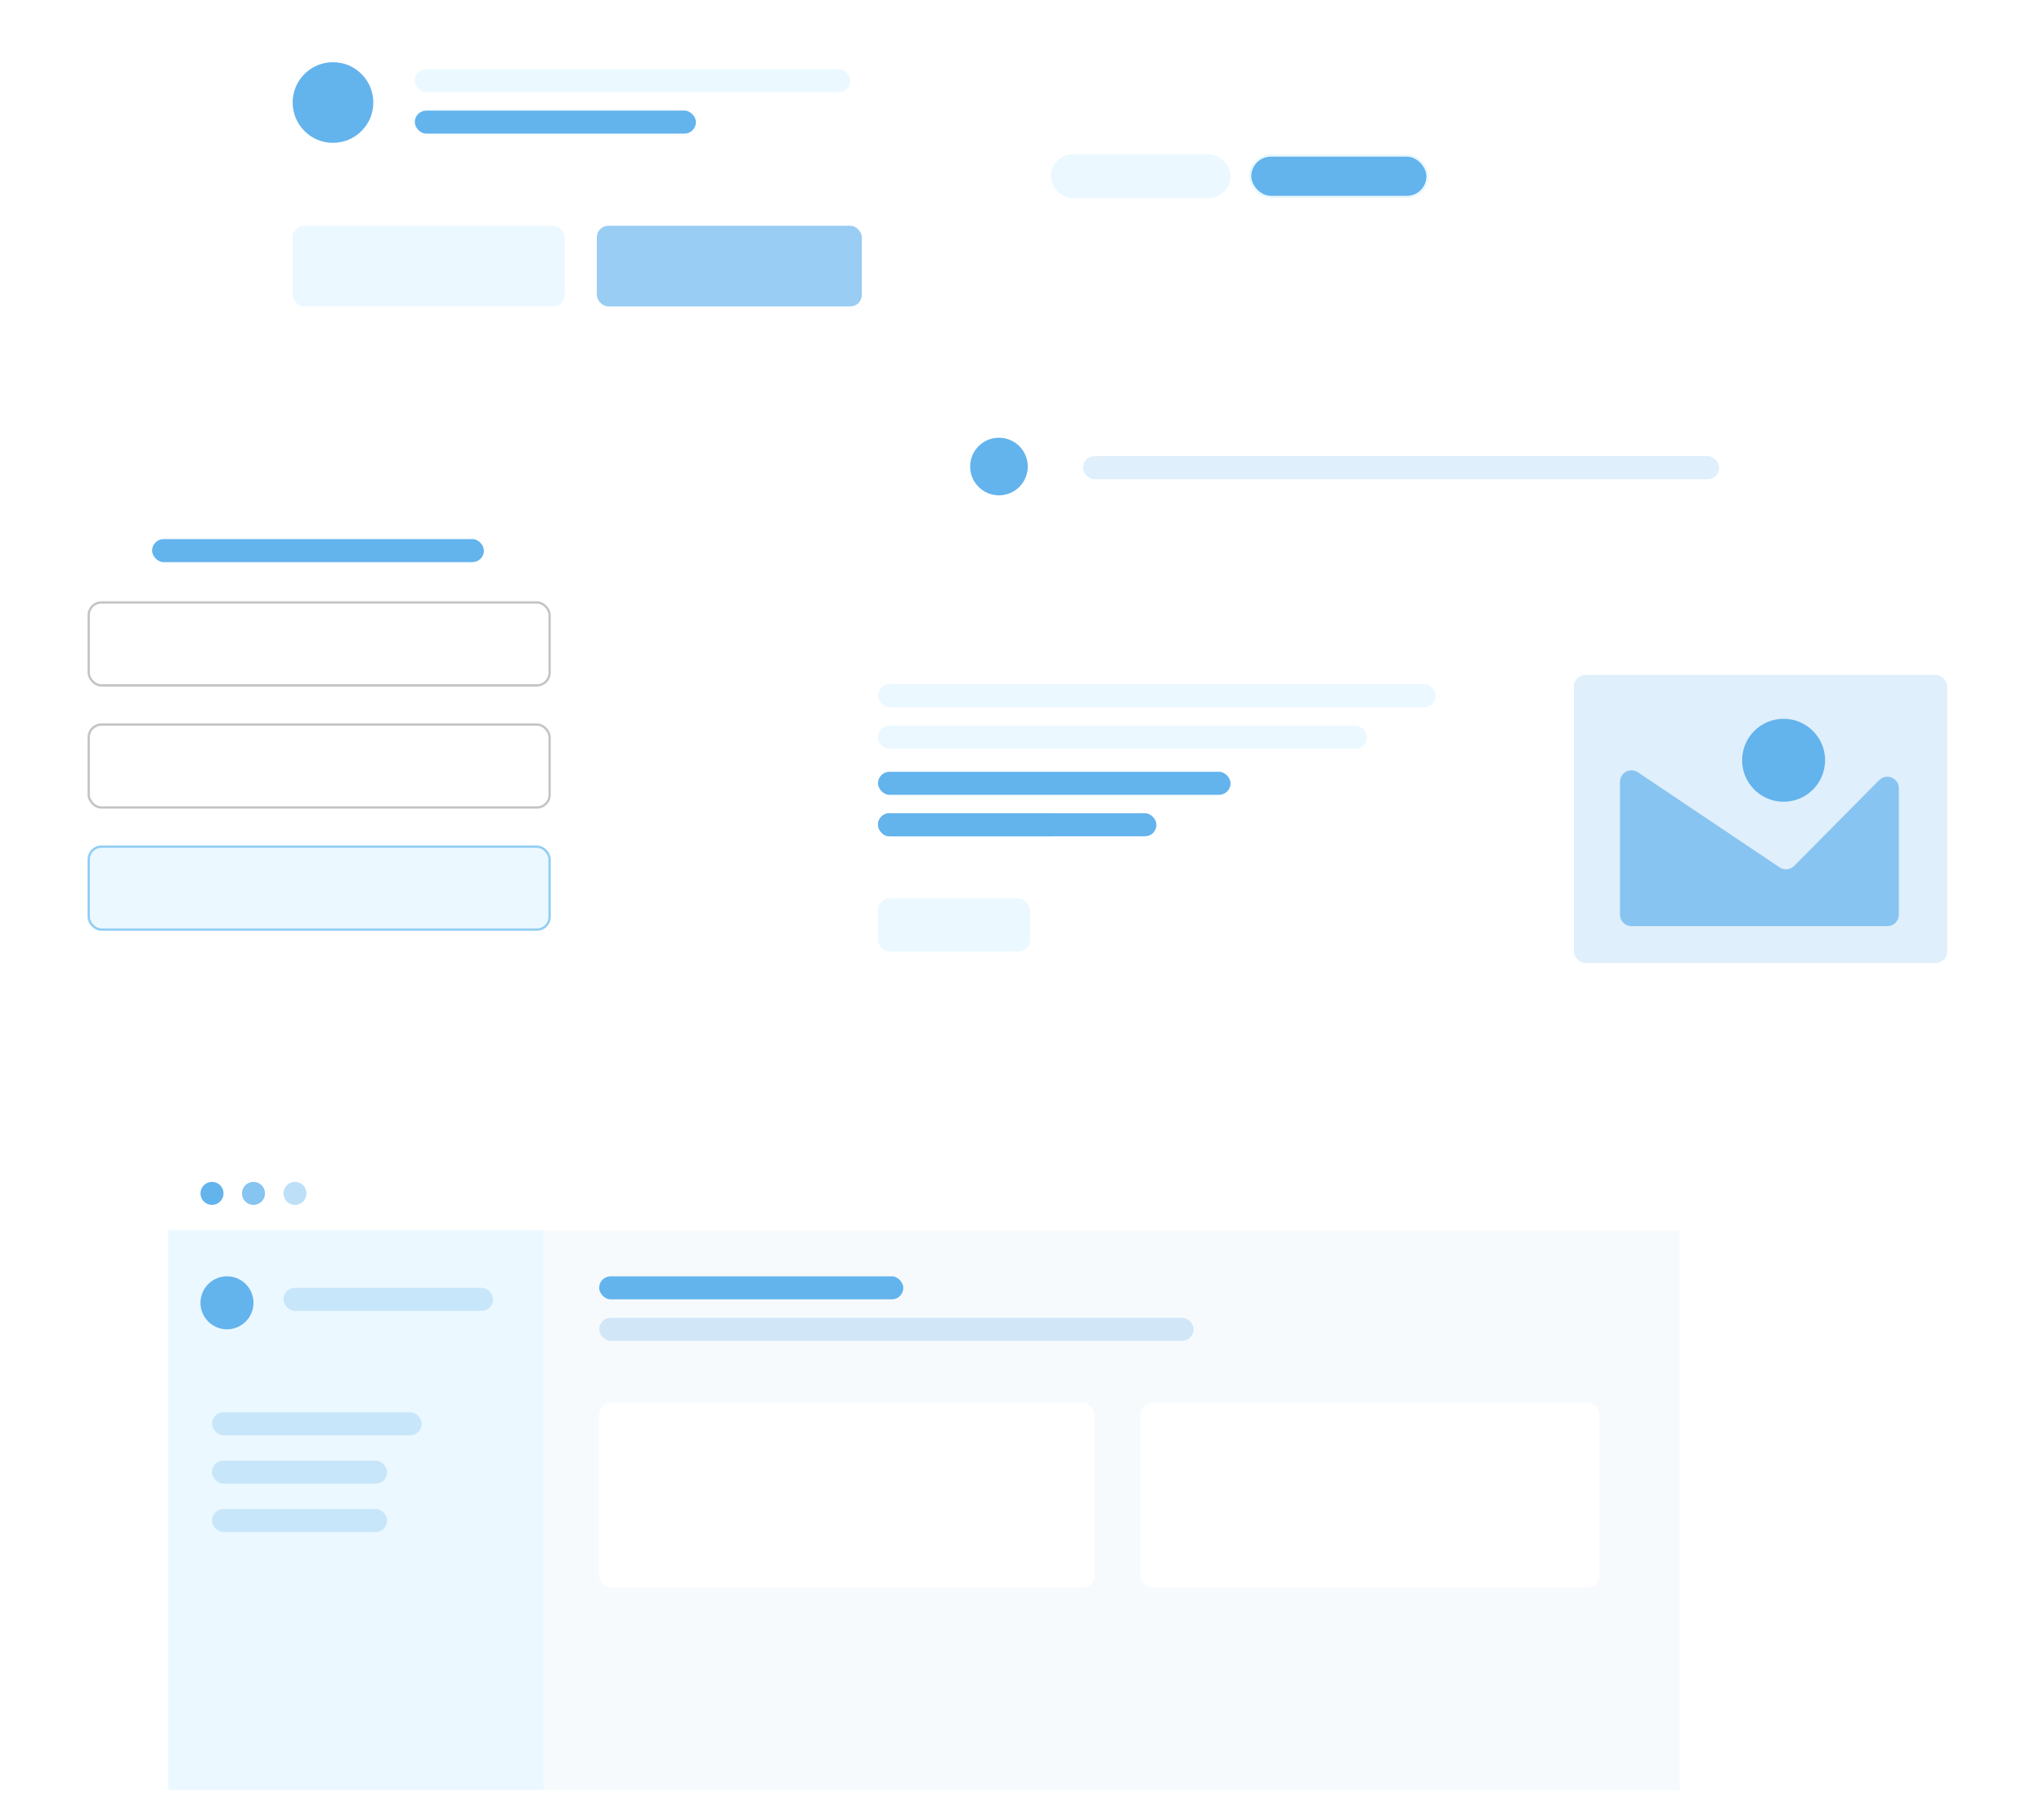 <svg width="887" height="783" viewBox="0 0 887 783" fill="none" xmlns="http://www.w3.org/2000/svg">
<g filter="url(#filter0_d)">
<rect x="401" y="175" width="423" height="56" rx="5" fill="white"/>
</g>
<circle cx="433.5" cy="202.5" r="12.5" fill="#63B3ED"/>
<rect x="470" y="198" width="276" height="10" rx="5" fill="#63B3ED" fill-opacity="0.2"/>
<g filter="url(#filter1_d)">
<rect x="111" y="1" width="280" height="148" rx="5" fill="white"/>
</g>
<rect x="180" y="30" width="189" height="10" rx="5" fill="#EBF8FF"/>
<rect x="180" y="48" width="122" height="10" rx="5" fill="#63B3ED"/>
<circle cx="144.5" cy="44.5" r="17.5" fill="#63B3ED"/>
<rect x="259" y="98" width="115" height="35" rx="5" fill="#63B3ED" fill-opacity="0.65"/>
<rect x="127" y="98" width="118" height="35" rx="5" fill="#EBF8FF"/>
<g filter="url(#filter2_d)">
<rect x="2" y="203" width="272" height="229" rx="5" fill="white"/>
</g>
<rect x="66" y="234" width="144" height="10" rx="5" fill="#63B3ED"/>
<rect x="38.5" y="261.5" width="200" height="36" rx="5.5" fill="white" stroke="#C4C4C4"/>
<rect x="38.5" y="314.5" width="200" height="36" rx="5.5" fill="white" stroke="#C4C4C4"/>
<rect x="38.5" y="367.5" width="200" height="36" rx="5.5" fill="#EBF8FF" stroke="#90CDF4"/>
<g filter="url(#filter3_d)">
<rect x="444" y="59" width="274" height="35" rx="5" fill="white"/>
</g>
<rect x="456.5" y="67.5" width="77" height="18" rx="9" fill="#EBF8FF" stroke="#EBF8FF"/>
<rect x="542.5" y="67.5" width="77" height="18" rx="9" fill="#63B3ED" stroke="#EBF8FF"/>
<g filter="url(#filter4_d)">
<path d="M73 505C73 502.239 75.239 500 78 500H724C726.761 500 729 502.239 729 505V777H73V505Z" fill="white"/>
</g>
<path d="M73 534H236V777H73V534Z" fill="#EBF8FF"/>
<path d="M236 534H729V777H236V534Z" fill="#F7FAFC"/>
<circle cx="98.5" cy="565.5" r="11.5" fill="#63B3ED"/>
<circle cx="92" cy="518" r="5" fill="#63B3ED"/>
<circle cx="110" cy="518" r="5" fill="#63B3ED" fill-opacity="0.77"/>
<circle cx="128" cy="518" r="5" fill="#63B3ED" fill-opacity="0.42"/>
<rect x="260" y="554" width="132" height="10" rx="5" fill="#63B3ED"/>
<rect x="260" y="572" width="258" height="10" rx="5" fill="#63B3ED" fill-opacity="0.25"/>
<rect x="123" y="559" width="91" height="10" rx="5" fill="#63B3ED" fill-opacity="0.25"/>
<rect x="92" y="613" width="91" height="10" rx="5" fill="#63B3ED" fill-opacity="0.25"/>
<rect x="92" y="634" width="76" height="10" rx="5" fill="#63B3ED" fill-opacity="0.25"/>
<rect x="92" y="655" width="76" height="10" rx="5" fill="#63B3ED" fill-opacity="0.25"/>
<rect x="260" y="609" width="215" height="80" rx="5" fill="white"/>
<rect x="495" y="609" width="199" height="80" rx="5" fill="white"/>
<g filter="url(#filter5_d)">
<rect x="347" y="264" width="535" height="185" rx="5" fill="white"/>
</g>
<rect x="381" y="297" width="242" height="10" rx="5" fill="#EBF8FF"/>
<rect x="381" y="315" width="126.261" height="10" rx="5" fill="#EBF8FF"/>
<rect x="381" y="315" width="212.188" height="10" rx="5" fill="#EBF8FF"/>
<rect x="381" y="335" width="153" height="10" rx="5" fill="#63B3ED"/>
<rect x="381" y="353" width="79.826" height="10" rx="5" fill="#63B3ED"/>
<rect x="381" y="353" width="120.848" height="10" rx="5" fill="#63B3ED"/>
<rect x="381" y="390" width="66" height="23" rx="5" fill="#EBF8FF"/>
<rect x="683" y="293" width="162" height="125" rx="5" fill="#63B3ED" fill-opacity="0.2"/>
<path d="M703 339.378C703 335.378 707.465 332.997 710.787 335.227L772.25 376.486C774.241 377.823 776.902 377.557 778.589 375.853L815.447 338.636C818.59 335.463 824 337.688 824 342.154V397C824 399.761 821.761 402 819 402H708C705.239 402 703 399.761 703 397V339.378Z" fill="#63B3ED" fill-opacity="0.7"/>
<circle cx="774" cy="330" r="18" fill="#63B3ED"/>
<defs>
<filter id="filter0_d" x="398" y="173" width="431" height="64" filterUnits="userSpaceOnUse" color-interpolation-filters="sRGB">
<feFlood flood-opacity="0" result="BackgroundImageFix"/>
<feColorMatrix in="SourceAlpha" type="matrix" values="0 0 0 0 0 0 0 0 0 0 0 0 0 0 0 0 0 0 127 0"/>
<feOffset dx="1" dy="2"/>
<feGaussianBlur stdDeviation="2"/>
<feColorMatrix type="matrix" values="0 0 0 0 0 0 0 0 0 0 0 0 0 0 0 0 0 0 0.12 0"/>
<feBlend mode="normal" in2="BackgroundImageFix" result="effect1_dropShadow"/>
<feBlend mode="normal" in="SourceGraphic" in2="effect1_dropShadow" result="shape"/>
</filter>
<filter id="filter1_d" x="109" y="0" width="286" height="154" filterUnits="userSpaceOnUse" color-interpolation-filters="sRGB">
<feFlood flood-opacity="0" result="BackgroundImageFix"/>
<feColorMatrix in="SourceAlpha" type="matrix" values="0 0 0 0 0 0 0 0 0 0 0 0 0 0 0 0 0 0 127 0"/>
<feOffset dx="1" dy="2"/>
<feGaussianBlur stdDeviation="1.5"/>
<feColorMatrix type="matrix" values="0 0 0 0 0 0 0 0 0 0 0 0 0 0 0 0 0 0 0.12 0"/>
<feBlend mode="normal" in2="BackgroundImageFix" result="effect1_dropShadow"/>
<feBlend mode="normal" in="SourceGraphic" in2="effect1_dropShadow" result="shape"/>
</filter>
<filter id="filter2_d" x="0" y="202" width="278" height="235" filterUnits="userSpaceOnUse" color-interpolation-filters="sRGB">
<feFlood flood-opacity="0" result="BackgroundImageFix"/>
<feColorMatrix in="SourceAlpha" type="matrix" values="0 0 0 0 0 0 0 0 0 0 0 0 0 0 0 0 0 0 127 0"/>
<feOffset dx="1" dy="2"/>
<feGaussianBlur stdDeviation="1.5"/>
<feColorMatrix type="matrix" values="0 0 0 0 0 0 0 0 0 0 0 0 0 0 0 0 0 0 0.12 0"/>
<feBlend mode="normal" in2="BackgroundImageFix" result="effect1_dropShadow"/>
<feBlend mode="normal" in="SourceGraphic" in2="effect1_dropShadow" result="shape"/>
</filter>
<filter id="filter3_d" x="443" y="59" width="278" height="39" filterUnits="userSpaceOnUse" color-interpolation-filters="sRGB">
<feFlood flood-opacity="0" result="BackgroundImageFix"/>
<feColorMatrix in="SourceAlpha" type="matrix" values="0 0 0 0 0 0 0 0 0 0 0 0 0 0 0 0 0 0 127 0"/>
<feOffset dx="1" dy="2"/>
<feGaussianBlur stdDeviation="1"/>
<feColorMatrix type="matrix" values="0 0 0 0 0 0 0 0 0 0 0 0 0 0 0 0 0 0 0.12 0"/>
<feBlend mode="normal" in2="BackgroundImageFix" result="effect1_dropShadow"/>
<feBlend mode="normal" in="SourceGraphic" in2="effect1_dropShadow" result="shape"/>
</filter>
<filter id="filter4_d" x="69" y="498" width="664" height="285" filterUnits="userSpaceOnUse" color-interpolation-filters="sRGB">
<feFlood flood-opacity="0" result="BackgroundImageFix"/>
<feColorMatrix in="SourceAlpha" type="matrix" values="0 0 0 0 0 0 0 0 0 0 0 0 0 0 0 0 0 0 127 0"/>
<feOffset dy="2"/>
<feGaussianBlur stdDeviation="2"/>
<feColorMatrix type="matrix" values="0 0 0 0 0 0 0 0 0 0 0 0 0 0 0 0 0 0 0.12 0"/>
<feBlend mode="normal" in2="BackgroundImageFix" result="effect1_dropShadow"/>
<feBlend mode="normal" in="SourceGraphic" in2="effect1_dropShadow" result="shape"/>
</filter>
<filter id="filter5_d" x="344" y="262" width="543" height="193" filterUnits="userSpaceOnUse" color-interpolation-filters="sRGB">
<feFlood flood-opacity="0" result="BackgroundImageFix"/>
<feColorMatrix in="SourceAlpha" type="matrix" values="0 0 0 0 0 0 0 0 0 0 0 0 0 0 0 0 0 0 127 0"/>
<feOffset dx="1" dy="2"/>
<feGaussianBlur stdDeviation="2"/>
<feColorMatrix type="matrix" values="0 0 0 0 0 0 0 0 0 0 0 0 0 0 0 0 0 0 0.12 0"/>
<feBlend mode="normal" in2="BackgroundImageFix" result="effect1_dropShadow"/>
<feBlend mode="normal" in="SourceGraphic" in2="effect1_dropShadow" result="shape"/>
</filter>
</defs>
</svg>
